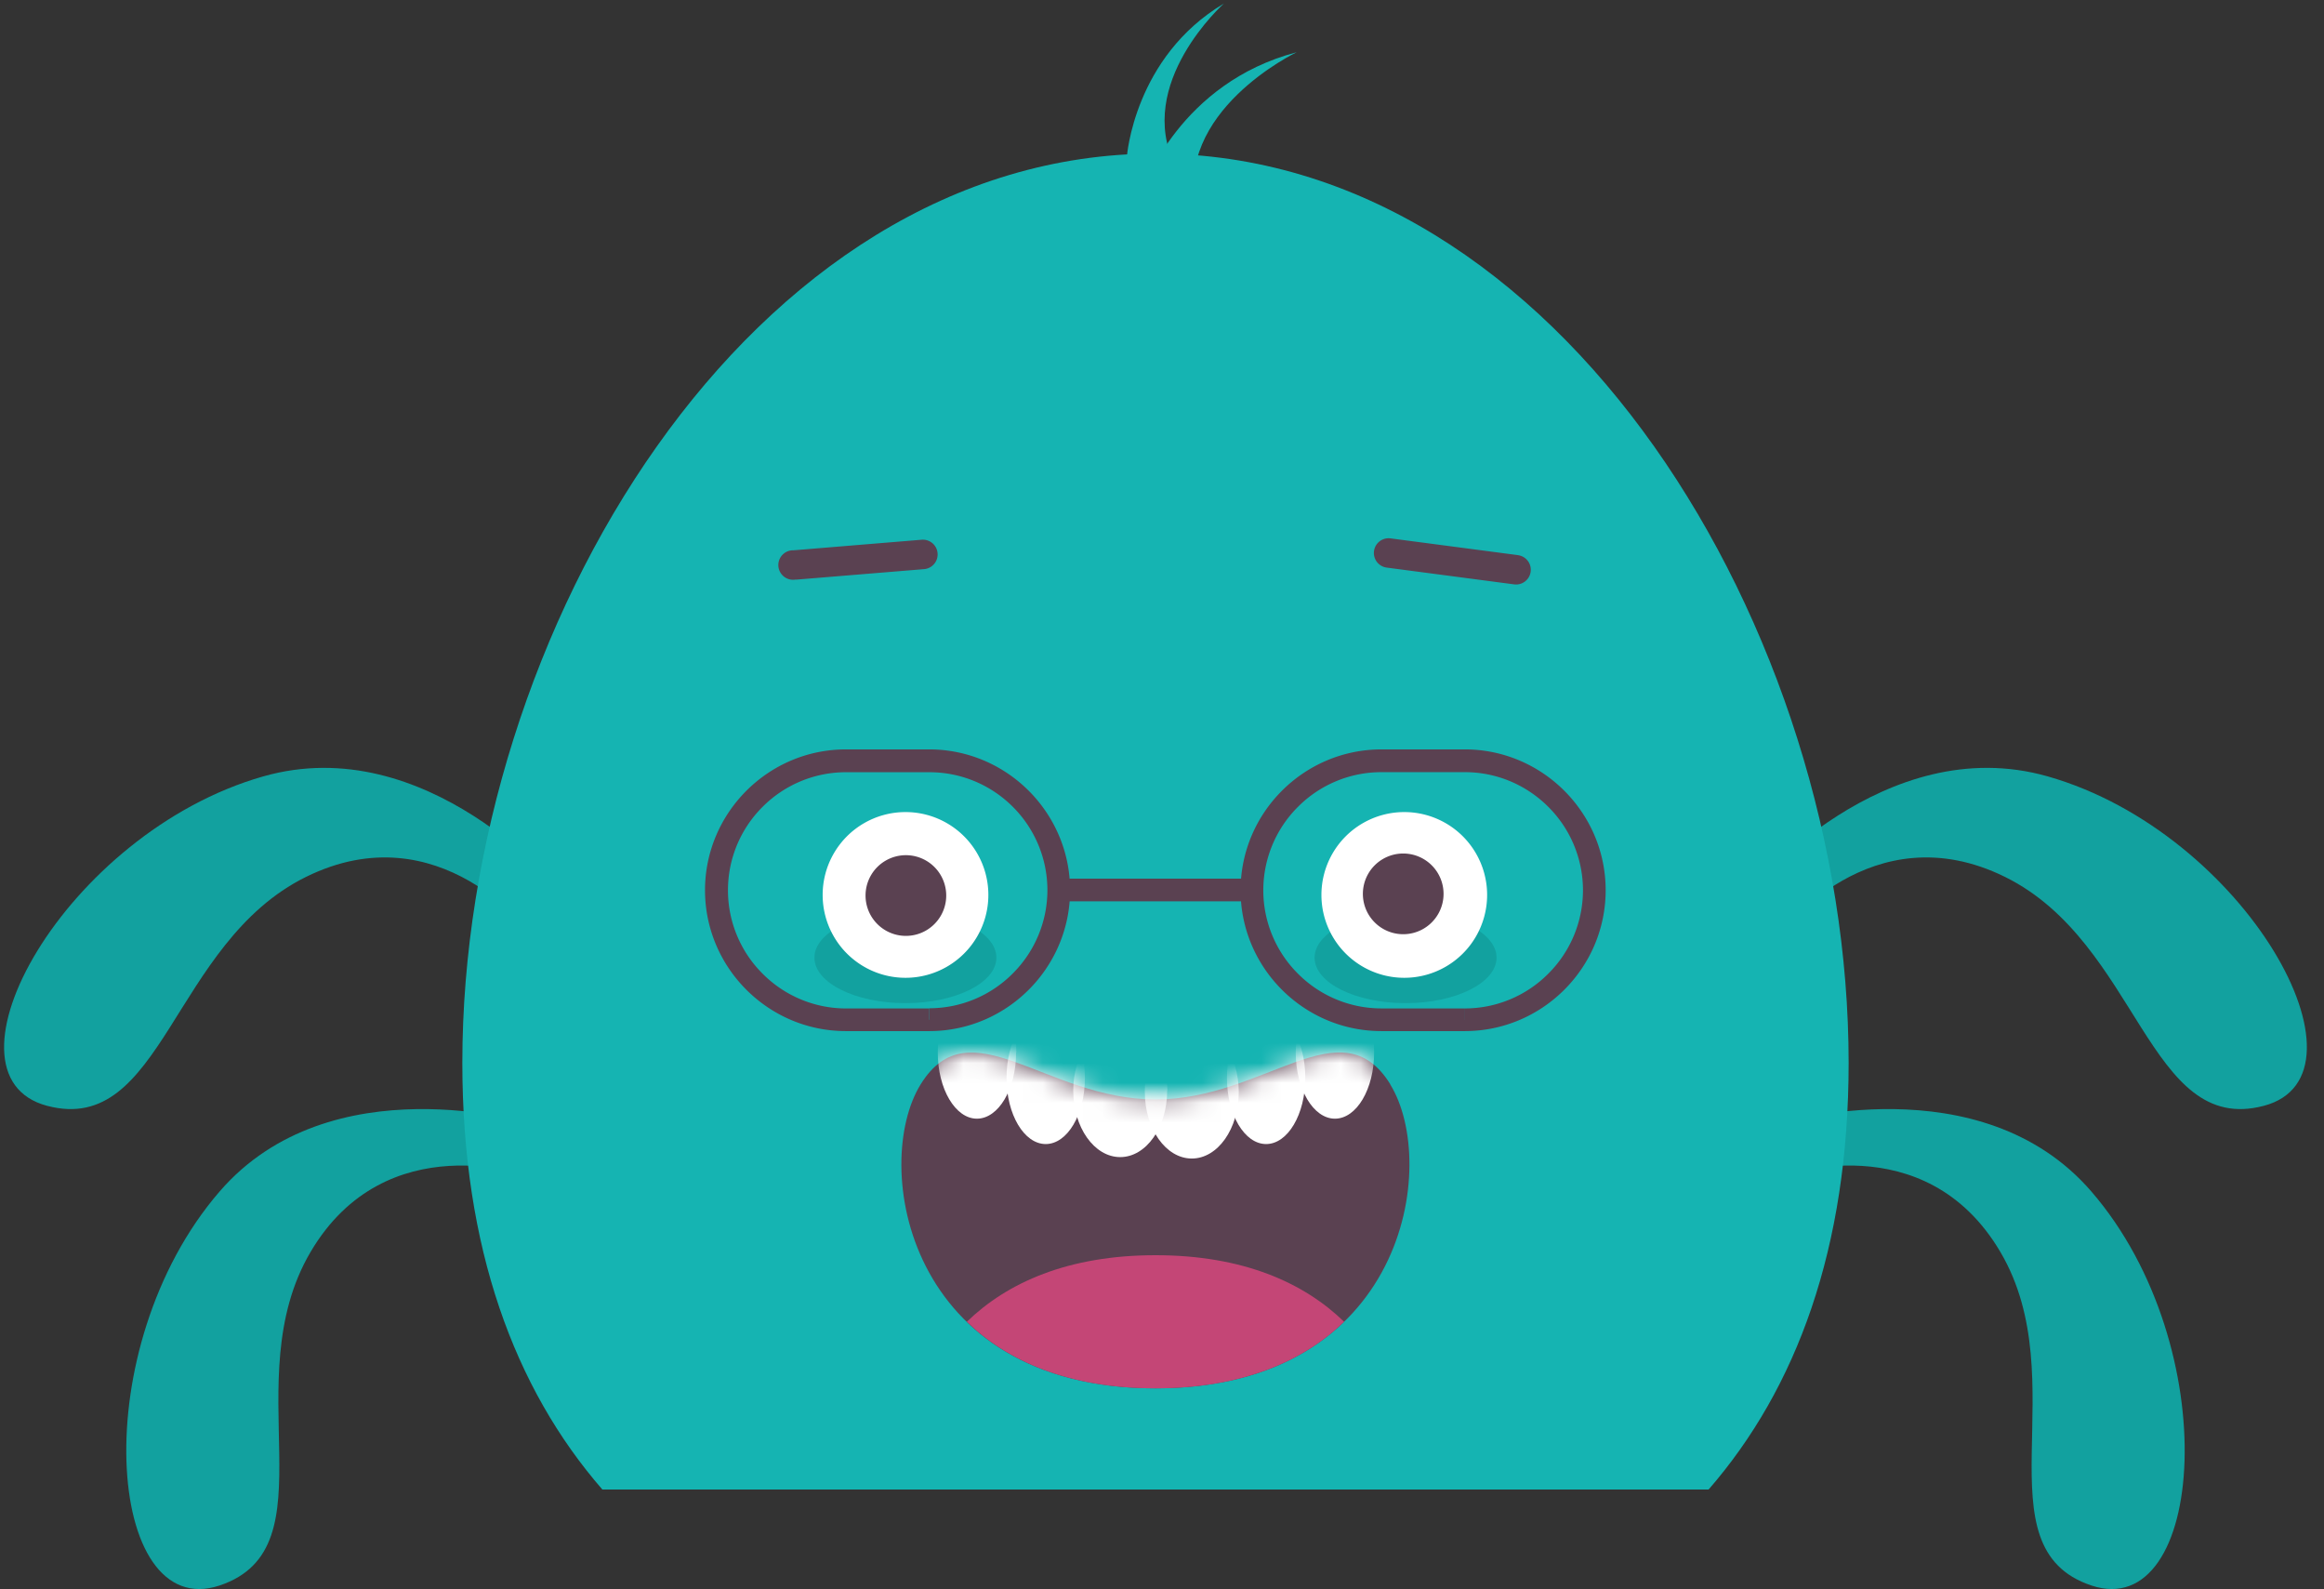 <svg width="117" height="80" viewBox="0 0 117 80" xmlns="http://www.w3.org/2000/svg" xmlns:xlink="http://www.w3.org/1999/xlink"><rect x="0" y="0" width="117" height="80" fill="#333333" stroke="none"/><title>Group 6</title><defs><path id="a" d="M58.172 55.34c-5.526 0-9.344-4.767-11.823-.762-2.48 4.005-.77 15.3 11.82 15.3s14.3-11.295 11.82-15.3c-2.48-4.005-6.3.763-11.827.763z"/></defs><g fill="none" fill-rule="evenodd"><path d="M26.69 59.21s-7.246-2.668-11.06 3.815c-3.813 6.484 1.145 14.875-4.576 16.78-5.72 1.908-6.782-11.98 0-19.83 5.6-6.484 15.636-3.433 15.636-3.433v2.67m.052-12.194s-4.594-6.207-11.34-2.878C8.657 47.47 8.2 57.204 2.37 55.66c-5.83-1.544.902-13.738 10.88-16.58 8.24-2.35 14.956 5.706 14.956 5.706l-1.464 2.232m62.91 12.192s7.247-2.668 11.06 3.815c3.815 6.484-1.143 14.875 4.578 16.78 5.72 1.908 6.782-11.98 0-19.83-5.6-6.484-15.637-3.433-15.637-3.433v2.67m-.05-12.194s4.593-6.207 11.34-2.878c6.744 3.33 7.2 13.064 13.03 11.52 5.83-1.544-.9-13.738-10.88-16.58-8.24-2.35-14.955 5.706-14.955 5.706l1.464 2.232" fill="#12A19F"/><path d="M30.326 74.974c-4.426-5.09-7.05-12.152-7.05-21.476 0-21.74 14.492-45.766 34.896-45.766S93.068 31.76 93.068 53.498c0 9.324-2.625 16.387-7.05 21.476H30.325z" fill="#15B4B2"/><path d="M69.995 54.578c-2.48-4.005-6.297.763-11.823.763-5.526 0-9.344-4.76-11.823-.76-2.48 4.01-.77 15.3 11.82 15.3 12.58 0 14.3-11.29 11.82-15.3" fill="#5A4151"/><mask id="b" fill="#fff"><use xlink:href="#a"/></mask><path d="M58.76 54.897c0 1.847-1.058 3.345-2.364 3.345-1.306 0-2.365-1.498-2.365-3.345 0-1.848 1.06-3.346 2.37-3.346s2.37 1.5 2.37 3.35" fill="#FFF" mask="url(#b)"/><path d="M54.62 54.253c0 1.84-.884 3.332-1.974 3.332-1.09 0-1.974-1.492-1.974-3.332 0-1.84.884-3.332 1.974-3.332 1.09 0 1.973 1.5 1.973 3.34" fill="#FFF" mask="url(#b)"/><path d="M51.155 52.976c0 1.84-.884 3.332-1.974 3.332-1.08 0-1.97-1.49-1.97-3.332 0-1.84.89-3.33 1.98-3.33 1.09 0 1.975 1.49 1.975 3.33m6.47 1.992c0 1.848 1.06 3.346 2.365 3.346 1.305 0 2.364-1.498 2.364-3.346s-1.06-3.346-2.367-3.346-2.365 1.498-2.365 3.346" fill="#FFF" mask="url(#b)"/><path d="M61.77 54.253c0 1.84.882 3.332 1.972 3.332 1.09 0 1.973-1.492 1.973-3.332 0-1.84-.883-3.332-1.973-3.332s-1.972 1.5-1.972 3.34" fill="#FFF" mask="url(#b)"/><path d="M65.233 52.976c0 1.84.884 3.332 1.973 3.332 1.09 0 1.974-1.49 1.974-3.332 0-1.84-.884-3.33-1.974-3.33-1.09 0-1.973 1.49-1.973 3.33" fill="#FFF" mask="url(#b)"/><path d="M45.582 50.492c-2.53 0-4.58-1.025-4.58-2.29 0-1.264 2.05-2.29 4.58-2.29 2.528 0 4.58 1.026 4.58 2.29 0 1.265-2.052 2.29-4.58 2.29m25.18 0c-2.53 0-4.58-1.025-4.58-2.29 0-1.264 2.05-2.29 4.58-2.29 2.53 0 4.58 1.026 4.58 2.29 0 1.265-2.05 2.29-4.58 2.29" fill="#12A19F"/><path d="M48.676 66.53c2.028 1.966 5.096 3.35 9.496 3.35s7.468-1.384 9.496-3.35c-2.028-1.97-5.096-3.35-9.496-3.35s-7.468 1.38-9.496 3.35" fill="#C44676"/><path d="M40.07 29.177l6.452-.53a.74.74 0 0 0-.12-1.48l-6.455.532a.742.742 0 1 0 .122 1.47m36.36-1.226l-6.42-.844a.74.74 0 1 0-.2 1.47l6.42.845a.74.74 0 1 0 .192-1.47" fill="#5A4151"/><path d="M45.587 49.217a4.17 4.17 0 1 1 0-8.342 4.17 4.17 0 0 1 0 8.342zm25.11 0a4.17 4.17 0 1 1 0-8.342 4.17 4.17 0 0 1 0 8.342z" fill="#FFF"/><path d="M47.637 45.076a2.03 2.03 0 1 1-4.062 0 2.03 2.03 0 0 1 4.062 0m25.038-.084a2.03 2.03 0 1 1-4.062 0 2.03 2.03 0 0 1 4.062 0" fill="#5A4151"/><path d="M46.794 51.332v-.572h-4.2a5.924 5.924 0 0 1-4.198-1.747 5.922 5.922 0 0 1-1.747-4.198 5.92 5.92 0 0 1 1.74-4.2 5.924 5.924 0 0 1 4.2-1.746h4.2c1.63 0 3.12.66 4.2 1.74a5.926 5.926 0 0 1 1.742 4.2 5.926 5.926 0 0 1-1.748 4.194 5.925 5.925 0 0 1-4.2 1.747v1.15c3.903-.002 7.087-3.186 7.09-7.09-.003-3.902-3.187-7.087-7.09-7.09h-4.2c-3.903.003-7.087 3.188-7.09 7.09.003 3.904 3.187 7.088 7.09 7.09h4.2v-.572m26.96 0v-.57h-4.2a5.926 5.926 0 0 1-4.2-1.75A5.924 5.924 0 0 1 63.6 44.81a5.93 5.93 0 0 1 1.747-4.2 5.926 5.926 0 0 1 4.2-1.744h4.2c1.635 0 3.12.666 4.2 1.745a5.924 5.924 0 0 1 1.746 4.2 5.924 5.924 0 0 1-1.747 4.2 5.925 5.925 0 0 1-4.2 1.748V51.9c3.902-.002 7.09-3.186 7.09-7.09s-3.188-7.087-7.09-7.09h-4.2c-3.904.003-7.09 3.188-7.09 7.09 0 3.904 3.186 7.088 7.09 7.09h4.2v-.572" fill="#5A4151"/><path d="M53.53 44.225h9.283v1.144H53.53v-1.15z" fill="#5A4151"/><path d="M56.734 7.87s.366-5.005 4.88-7.69c0 0-4.514 4.026-2.44 8.175" fill="#15B4B2"/><path d="M57.597 9.41S59.4 4.17 65.28 2.63c0 0-6.252 2.974-5.043 8.02" fill="#15B4B2"/></g></svg>